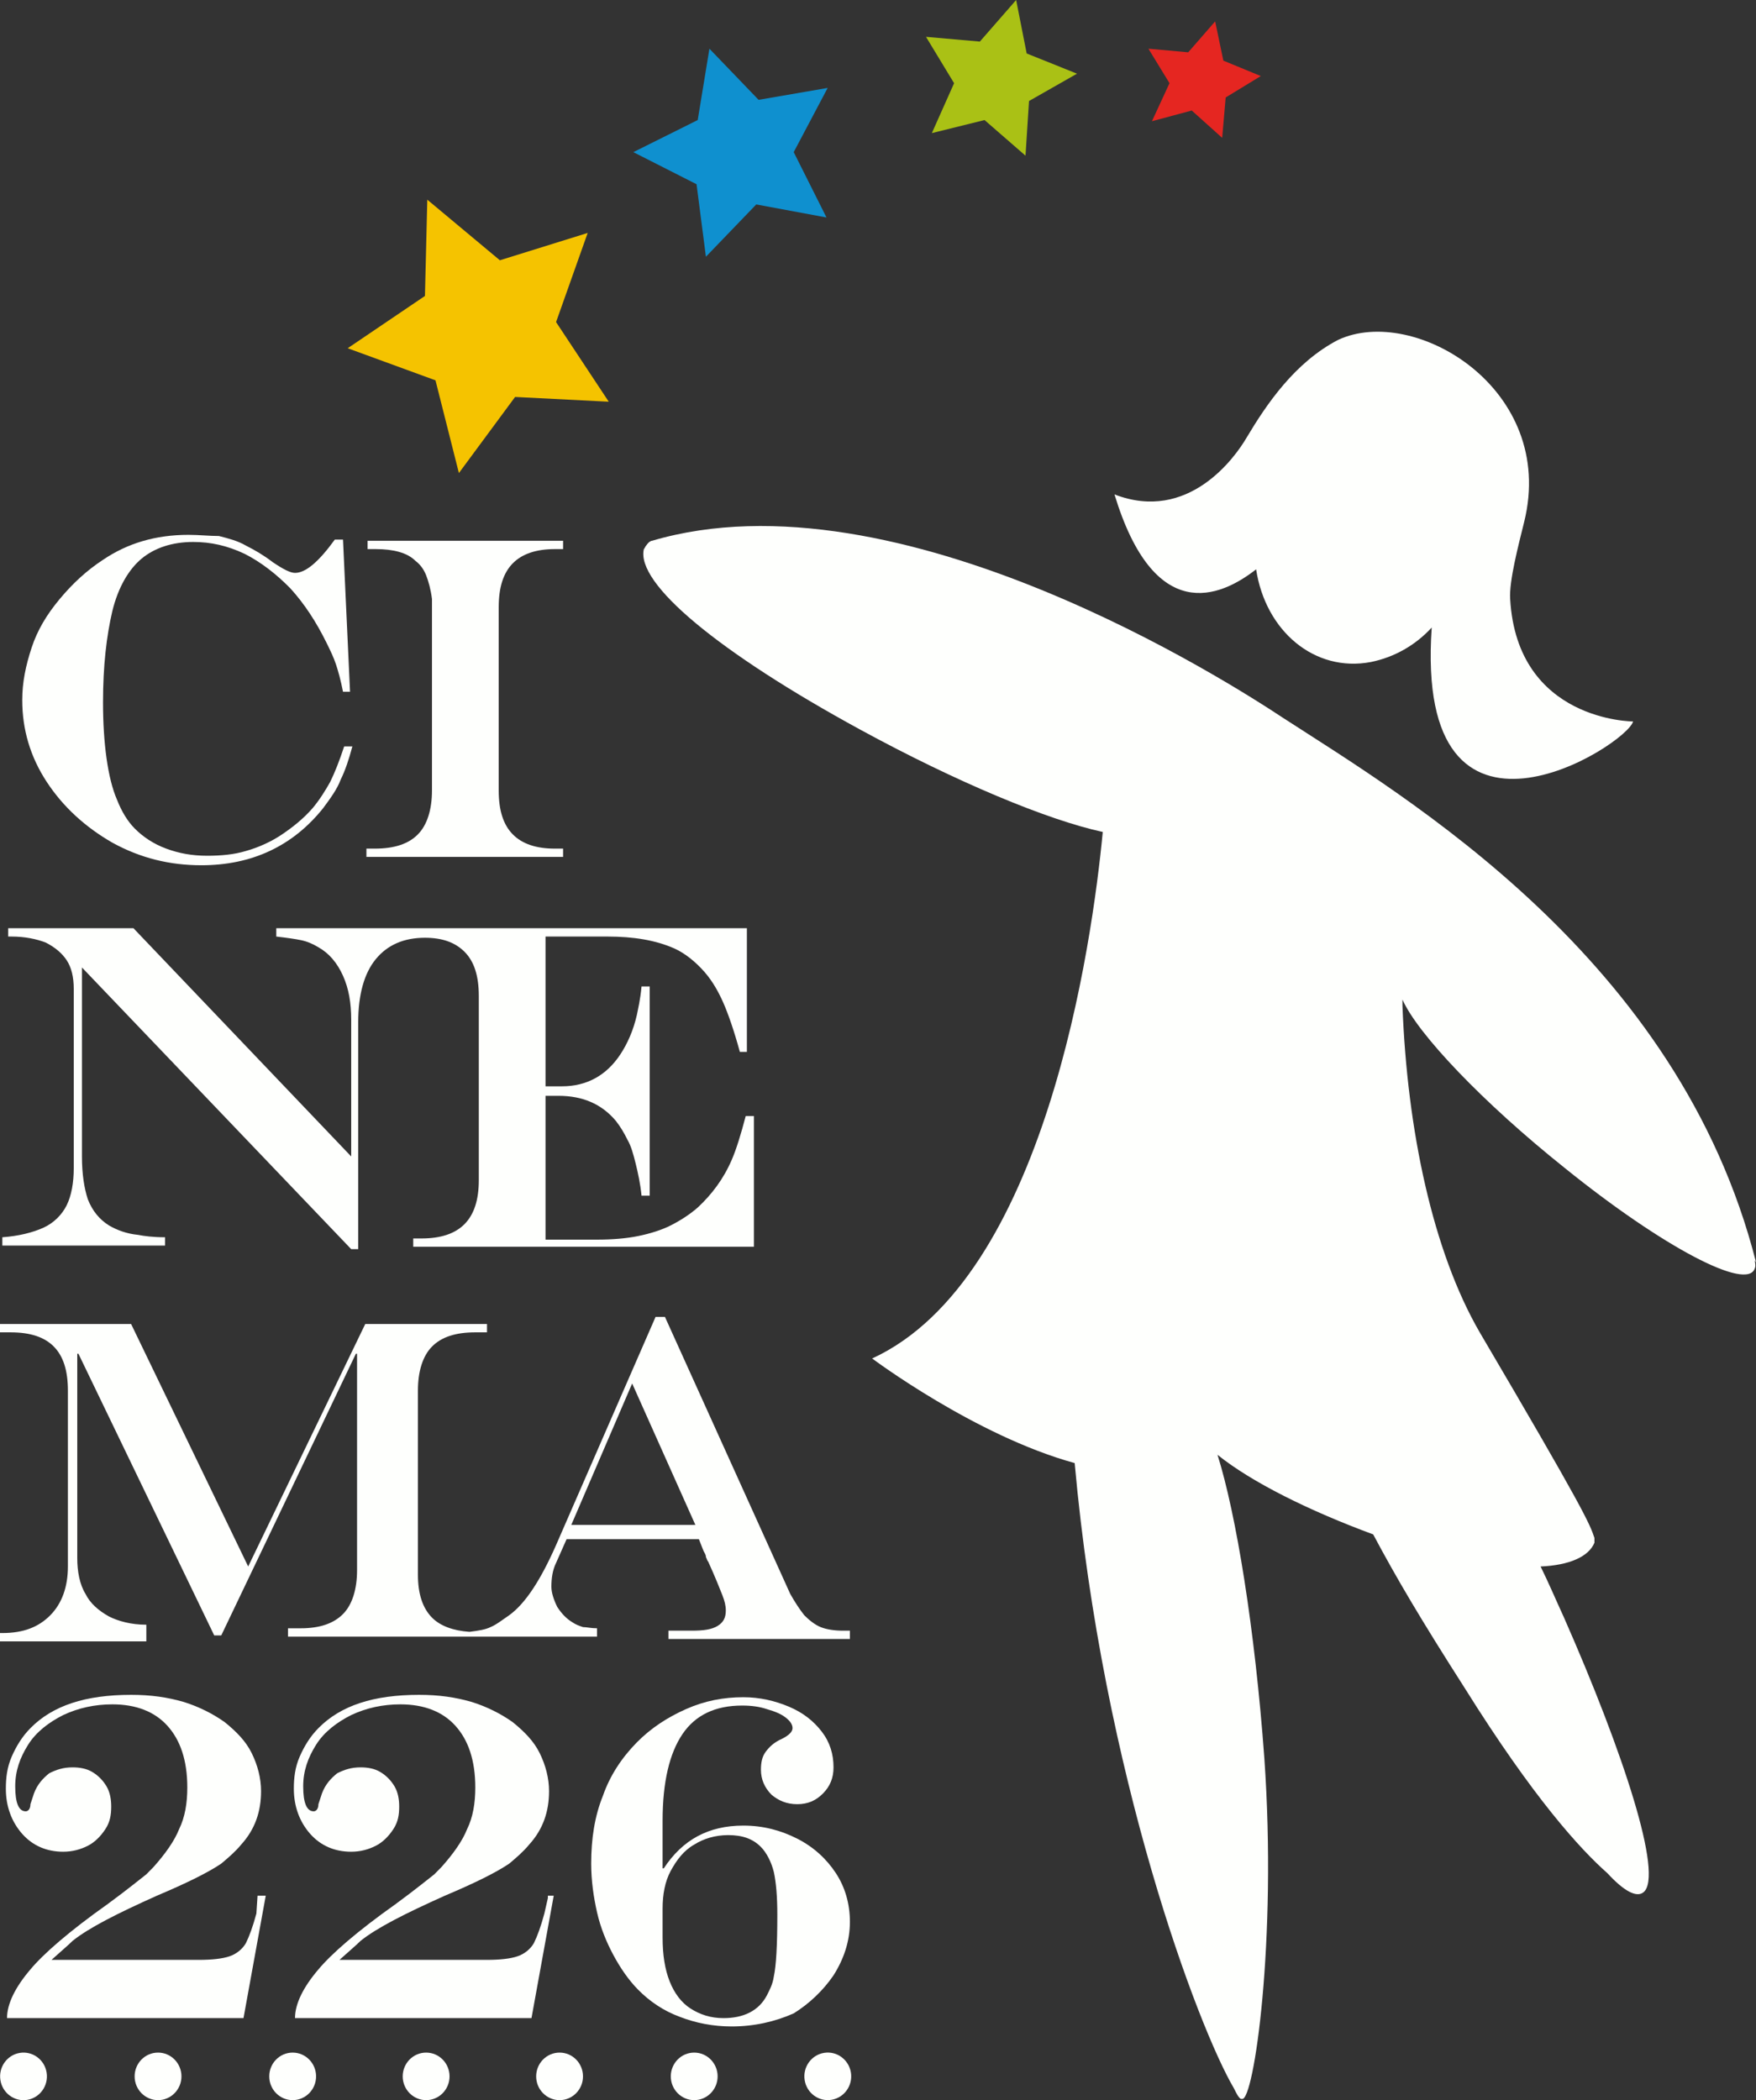 <svg width="51" height="61" viewBox="0 0 51 61" fill="none" xmlns="http://www.w3.org/2000/svg">
<rect x="0" y="0" width="51" height="61" fill="#333333" stroke="none"/>
<g clip-path="url(#clip0)">
<path d="M3.264 24.476C4.08 24.925 4.93 25.132 5.848 25.132C7.31 25.132 8.5 24.58 9.384 23.475C9.588 23.199 9.792 22.923 9.894 22.646C10.03 22.37 10.132 22.059 10.234 21.68H9.996C9.86 22.094 9.724 22.439 9.588 22.715C9.452 22.957 9.282 23.233 9.078 23.475C8.806 23.786 8.5 24.027 8.194 24.234C7.888 24.442 7.514 24.614 7.14 24.718C6.8 24.821 6.426 24.856 6.018 24.856C5.576 24.856 5.202 24.787 4.828 24.649C4.454 24.511 4.148 24.303 3.91 24.062C3.706 23.855 3.536 23.578 3.4 23.233C3.264 22.923 3.162 22.508 3.094 22.025C3.026 21.542 2.992 20.989 2.992 20.402C2.992 19.332 3.094 18.469 3.264 17.744C3.434 17.054 3.74 16.536 4.114 16.225C4.488 15.915 4.998 15.742 5.61 15.742C6.12 15.742 6.596 15.846 7.106 16.087C7.582 16.329 8.024 16.674 8.432 17.088C8.84 17.537 9.18 18.055 9.486 18.676C9.588 18.884 9.69 19.091 9.758 19.298C9.826 19.505 9.894 19.747 9.962 20.092H10.166L9.962 15.673H9.724C9.248 16.329 8.874 16.64 8.568 16.64C8.432 16.64 8.228 16.536 7.922 16.329C7.65 16.122 7.412 15.984 7.14 15.846C6.902 15.707 6.63 15.639 6.358 15.569C6.086 15.569 5.78 15.535 5.474 15.535C4.522 15.535 3.706 15.777 2.992 16.26C2.516 16.571 2.108 16.95 1.734 17.399C1.36 17.848 1.088 18.297 0.918 18.814C0.748 19.332 0.646 19.816 0.646 20.333C0.646 21.197 0.884 21.991 1.36 22.715C1.836 23.44 2.482 24.027 3.264 24.476Z" fill="#FEFFFD"/>
<path d="M14.892 16.363C15.164 16.087 15.572 15.949 16.116 15.949H16.354V15.707H10.676V15.949H10.914C11.424 15.949 11.832 16.053 12.07 16.294C12.206 16.398 12.308 16.536 12.376 16.709C12.444 16.881 12.512 17.123 12.546 17.399C12.546 18.124 12.546 19.263 12.546 20.817C12.546 21.197 12.546 21.473 12.546 21.68C12.546 21.852 12.546 22.059 12.546 22.267C12.546 22.474 12.546 22.715 12.546 22.957C12.546 23.509 12.41 23.958 12.138 24.234C11.866 24.511 11.458 24.649 10.88 24.649H10.642V24.89H16.354V24.649H16.116C15.572 24.649 15.164 24.511 14.892 24.234C14.62 23.958 14.484 23.544 14.484 22.957V17.641C14.484 17.054 14.62 16.64 14.892 16.363Z" fill="#FEFFFD"/>
<path d="M4.794 35.937C4.454 35.937 4.182 35.903 4.012 35.868C3.672 35.834 3.4 35.73 3.162 35.592C2.89 35.419 2.686 35.178 2.55 34.832C2.448 34.522 2.38 34.107 2.38 33.59V28.101L10.2 36.282H10.404V29.689C10.404 28.895 10.574 28.273 10.914 27.859C11.254 27.445 11.73 27.238 12.342 27.238C12.852 27.238 13.226 27.376 13.498 27.652C13.77 27.928 13.906 28.342 13.906 28.929V34.28C13.906 35.419 13.362 35.972 12.24 35.972H12.002V36.213H21.896V32.416H21.658C21.522 32.934 21.386 33.383 21.25 33.693C21.012 34.245 20.672 34.694 20.264 35.074C20.026 35.281 19.754 35.454 19.482 35.592C19.21 35.73 18.87 35.834 18.53 35.903C18.19 35.972 17.782 36.006 17.34 36.006H15.844V31.829H16.218C16.932 31.829 17.476 32.071 17.884 32.554C18.02 32.727 18.122 32.899 18.224 33.106C18.326 33.279 18.394 33.521 18.462 33.797C18.53 34.073 18.598 34.384 18.632 34.729H18.87V28.653H18.632C18.598 29.033 18.53 29.309 18.496 29.482C18.394 29.93 18.224 30.31 18.02 30.621C17.612 31.242 17.034 31.553 16.32 31.553H15.844V27.203H17.646C18.394 27.203 19.04 27.307 19.584 27.548C19.89 27.686 20.196 27.928 20.468 28.239C20.706 28.515 20.876 28.826 21.012 29.136C21.148 29.447 21.318 29.93 21.488 30.552H21.692V26.961H12.546H12.002H8.024V27.203C8.33 27.238 8.568 27.272 8.738 27.307C8.908 27.341 9.078 27.41 9.248 27.514C9.554 27.686 9.792 27.963 9.962 28.342C10.132 28.722 10.2 29.136 10.2 29.62V33.59L3.876 26.961H0.238V27.203H0.34C0.714 27.203 1.054 27.272 1.326 27.376C1.598 27.514 1.802 27.686 1.938 27.893C2.074 28.101 2.142 28.377 2.142 28.722V33.935C2.142 34.349 2.074 34.729 1.938 35.005C1.802 35.281 1.564 35.523 1.258 35.661C0.952 35.799 0.544 35.903 0.068 35.937V36.179H4.794V35.937Z" fill="#FEFFFD"/>
<path d="M4.25 47.191C3.808 47.191 3.434 47.088 3.162 46.95C2.856 46.777 2.618 46.57 2.482 46.294C2.312 46.018 2.244 45.638 2.244 45.258V39.32H2.278L6.222 47.502H6.426L10.336 39.32H10.37V45.603C10.37 46.156 10.234 46.605 9.962 46.881C9.69 47.157 9.282 47.295 8.738 47.295H8.364V47.537H13.702H14.246H17.34V47.295C17.17 47.295 17.034 47.26 16.932 47.26C16.83 47.226 16.728 47.191 16.626 47.122C16.456 47.019 16.32 46.881 16.184 46.674C16.082 46.466 16.014 46.259 16.014 46.087C16.014 45.845 16.048 45.603 16.15 45.396L16.456 44.706H20.298L20.434 45.051C20.468 45.12 20.502 45.155 20.502 45.224C20.536 45.293 20.536 45.327 20.57 45.362C20.774 45.81 20.91 46.156 20.978 46.328C21.046 46.501 21.08 46.639 21.08 46.777C21.08 46.984 21.012 47.122 20.842 47.226C20.672 47.33 20.434 47.364 20.094 47.364H19.414V47.606H24.684V47.364H24.48C24.242 47.364 24.004 47.33 23.834 47.26C23.664 47.191 23.494 47.053 23.358 46.915C23.222 46.743 23.086 46.535 22.95 46.294L19.312 38.25H19.04L16.15 44.878C15.708 45.88 15.266 46.57 14.79 46.915C14.586 47.053 14.416 47.191 14.246 47.26C14.11 47.33 13.906 47.364 13.634 47.398C13.158 47.364 12.784 47.226 12.546 46.984C12.274 46.708 12.138 46.294 12.138 45.742V40.391C12.138 39.838 12.274 39.389 12.546 39.113C12.818 38.837 13.226 38.699 13.804 38.699H14.144V38.457H10.608L7.208 45.5L3.808 38.457H0V38.699H0.306C0.884 38.699 1.292 38.837 1.564 39.113C1.836 39.389 1.972 39.804 1.972 40.391V45.5C1.972 46.087 1.802 46.57 1.462 46.915C1.122 47.26 0.68 47.433 0.068 47.433H0V47.675H4.25V47.191ZM18.36 40.184L20.196 44.292H16.592L18.36 40.184Z" fill="#FEFFFD"/>
<path d="M7.446 55.58C7.344 55.96 7.242 56.236 7.14 56.443C7.038 56.616 6.868 56.754 6.664 56.823C6.46 56.892 6.154 56.926 5.78 56.926H1.496C1.802 56.65 2.006 56.478 2.108 56.374C2.584 55.994 3.4 55.58 4.556 55.062C5.372 54.717 6.018 54.406 6.426 54.13C6.63 53.958 6.834 53.785 7.004 53.578C7.412 53.129 7.582 52.611 7.582 52.024C7.582 51.645 7.48 51.265 7.31 50.92C7.14 50.574 6.868 50.298 6.528 50.022C6.188 49.78 5.78 49.573 5.338 49.435C4.862 49.297 4.386 49.228 3.808 49.228C2.482 49.228 1.53 49.539 0.884 50.195C0.646 50.436 0.476 50.712 0.34 51.023C0.204 51.334 0.17 51.645 0.17 51.955C0.17 52.473 0.34 52.922 0.646 53.267C0.952 53.612 1.36 53.785 1.836 53.785C2.108 53.785 2.346 53.716 2.55 53.612C2.754 53.509 2.924 53.336 3.06 53.129C3.196 52.922 3.23 52.715 3.23 52.473C3.23 52.266 3.196 52.059 3.094 51.886C2.992 51.714 2.856 51.575 2.686 51.472C2.516 51.368 2.312 51.334 2.108 51.334C1.836 51.334 1.632 51.403 1.428 51.507C1.258 51.645 1.088 51.817 0.986 52.093C0.952 52.197 0.918 52.3 0.884 52.404C0.884 52.542 0.816 52.611 0.748 52.611C0.544 52.611 0.442 52.37 0.442 51.886C0.442 51.437 0.578 51.058 0.816 50.678C1.054 50.298 1.428 50.022 1.836 49.815C2.278 49.608 2.754 49.504 3.264 49.504C3.944 49.504 4.488 49.711 4.862 50.126C5.236 50.54 5.44 51.127 5.44 51.921C5.44 52.37 5.372 52.784 5.202 53.129C5.066 53.474 4.794 53.854 4.454 54.234C4.42 54.268 4.386 54.303 4.352 54.337C4.318 54.372 4.284 54.406 4.25 54.441C4.114 54.544 3.74 54.855 3.128 55.304C2.006 56.098 1.258 56.754 0.884 57.203C0.442 57.72 0.204 58.204 0.204 58.618H7.072L7.718 55.062H7.48L7.446 55.58Z" fill="#FEFFFD"/>
<path d="M15.912 55.131L15.81 55.58C15.708 55.96 15.606 56.236 15.504 56.443C15.402 56.616 15.232 56.754 15.028 56.823C14.824 56.892 14.518 56.926 14.144 56.926H9.86C10.166 56.65 10.37 56.478 10.472 56.374C10.948 55.994 11.764 55.58 12.92 55.062C13.736 54.717 14.382 54.406 14.79 54.13C14.994 53.958 15.198 53.785 15.368 53.578C15.776 53.129 15.946 52.611 15.946 52.024C15.946 51.645 15.844 51.265 15.674 50.92C15.504 50.574 15.232 50.298 14.892 50.022C14.552 49.78 14.144 49.573 13.702 49.435C13.226 49.297 12.75 49.228 12.172 49.228C10.846 49.228 9.894 49.539 9.248 50.195C9.01 50.436 8.84 50.712 8.704 51.023C8.568 51.334 8.534 51.645 8.534 51.955C8.534 52.473 8.704 52.922 9.01 53.267C9.316 53.612 9.724 53.785 10.2 53.785C10.472 53.785 10.71 53.716 10.914 53.612C11.118 53.509 11.288 53.336 11.424 53.129C11.56 52.922 11.594 52.715 11.594 52.473C11.594 52.266 11.56 52.059 11.458 51.886C11.356 51.714 11.22 51.575 11.05 51.472C10.88 51.368 10.676 51.334 10.472 51.334C10.2 51.334 9.996 51.403 9.792 51.507C9.622 51.645 9.452 51.817 9.35 52.093C9.316 52.197 9.282 52.3 9.248 52.404C9.248 52.542 9.18 52.611 9.112 52.611C8.908 52.611 8.806 52.37 8.806 51.886C8.806 51.437 8.942 51.058 9.18 50.678C9.418 50.298 9.792 50.022 10.2 49.815C10.642 49.608 11.118 49.504 11.628 49.504C12.308 49.504 12.852 49.711 13.226 50.126C13.6 50.54 13.804 51.127 13.804 51.921C13.804 52.37 13.736 52.784 13.566 53.129C13.43 53.474 13.158 53.854 12.818 54.234C12.784 54.268 12.75 54.303 12.716 54.337C12.682 54.372 12.648 54.406 12.614 54.441C12.478 54.544 12.104 54.855 11.492 55.304C10.37 56.098 9.622 56.754 9.248 57.203C8.806 57.72 8.568 58.204 8.568 58.618H15.436L16.082 55.062H15.912V55.131Z" fill="#FEFFFD"/>
<path d="M24.208 57.375C24.514 56.892 24.684 56.374 24.684 55.822C24.684 55.304 24.548 54.821 24.276 54.406C24.004 53.992 23.63 53.647 23.154 53.405C22.678 53.164 22.168 53.026 21.59 53.026C20.57 53.026 19.822 53.44 19.278 54.268H19.244V52.887C19.244 51.748 19.448 50.92 19.822 50.367C20.196 49.815 20.774 49.539 21.556 49.539C21.828 49.539 22.066 49.573 22.27 49.642C22.508 49.711 22.678 49.78 22.814 49.884C22.95 49.988 23.018 50.091 23.018 50.195C23.018 50.298 22.916 50.402 22.712 50.505C22.474 50.609 22.338 50.747 22.236 50.885C22.134 51.023 22.1 51.196 22.1 51.403C22.1 51.679 22.202 51.921 22.406 52.128C22.61 52.3 22.848 52.404 23.154 52.404C23.46 52.404 23.698 52.3 23.902 52.093C24.106 51.886 24.208 51.645 24.208 51.334C24.208 50.954 24.106 50.609 23.868 50.298C23.63 49.988 23.324 49.746 22.916 49.573C22.508 49.401 22.066 49.297 21.59 49.297C21.012 49.297 20.468 49.401 19.924 49.642C19.38 49.884 18.904 50.195 18.496 50.609C18.054 51.058 17.714 51.576 17.51 52.162C17.272 52.749 17.17 53.405 17.17 54.13C17.17 54.614 17.238 55.097 17.34 55.546C17.442 55.994 17.612 56.409 17.816 56.788C18.02 57.168 18.258 57.513 18.53 57.789C18.87 58.135 19.278 58.411 19.754 58.584C20.196 58.756 20.706 58.86 21.25 58.86C21.896 58.86 22.508 58.722 23.052 58.48C23.494 58.204 23.902 57.824 24.208 57.375ZM22.474 57.41C22.44 57.651 22.338 57.824 22.27 57.962C22.032 58.411 21.59 58.618 21.012 58.618C20.638 58.618 20.332 58.514 20.06 58.342C19.788 58.169 19.584 57.893 19.448 57.548C19.312 57.203 19.244 56.788 19.244 56.27V55.442C19.244 55.028 19.312 54.648 19.482 54.337C19.652 54.027 19.856 53.75 20.162 53.578C20.434 53.405 20.774 53.302 21.148 53.302C21.556 53.302 21.862 53.405 22.1 53.647C22.27 53.819 22.406 54.096 22.474 54.372C22.542 54.682 22.576 55.097 22.576 55.615C22.576 56.512 22.542 57.099 22.474 57.41Z" fill="#FEFFFD"/>
<path d="M0.792 60.992C1.163 60.93 1.414 60.576 1.354 60.199C1.294 59.823 0.945 59.567 0.574 59.628C0.203 59.69 -0.048 60.044 0.012 60.42C0.072 60.797 0.421 61.053 0.792 60.992Z" fill="#FEFFFD"/>
<path d="M4.59 61C4.965 61 5.27 60.691 5.27 60.31C5.27 59.928 4.965 59.619 4.59 59.619C4.214 59.619 3.91 59.928 3.91 60.31C3.91 60.691 4.214 61 4.59 61Z" fill="#FEFFFD"/>
<path d="M8.5 61C8.875 61 9.18 60.691 9.18 60.31C9.18 59.928 8.875 59.619 8.5 59.619C8.124 59.619 7.82 59.928 7.82 60.31C7.82 60.691 8.124 61 8.5 61Z" fill="#FEFFFD"/>
<path d="M12.376 61C12.752 61 13.056 60.691 13.056 60.31C13.056 59.928 12.752 59.619 12.376 59.619C12.001 59.619 11.696 59.928 11.696 60.31C11.696 60.691 12.001 61 12.376 61Z" fill="#FEFFFD"/>
<path d="M16.252 61C16.628 61 16.932 60.691 16.932 60.31C16.932 59.928 16.628 59.619 16.252 59.619C15.877 59.619 15.572 59.928 15.572 60.31C15.572 60.691 15.877 61 16.252 61Z" fill="#FEFFFD"/>
<path d="M20.162 61C20.537 61 20.842 60.691 20.842 60.31C20.842 59.928 20.537 59.619 20.162 59.619C19.786 59.619 19.482 59.928 19.482 60.31C19.482 60.691 19.786 61 20.162 61Z" fill="#FEFFFD"/>
<path d="M24.15 60.99C24.521 60.929 24.773 60.575 24.713 60.198C24.652 59.822 24.303 59.566 23.933 59.627C23.562 59.688 23.31 60.043 23.37 60.419C23.43 60.796 23.78 61.051 24.15 60.99Z" fill="#FEFFFD"/>
<path d="M13.328 13.74L14.96 11.53L17.68 11.668L16.15 9.355L17.068 6.766L14.518 7.56L12.41 5.8L12.342 8.596L10.098 10.115L12.648 11.047L13.328 13.74Z" fill="#F5C300"/>
<path d="M20.502 7.457L21.964 5.938L24.004 6.317L23.052 4.419L24.038 2.554L22.032 2.9L20.604 1.415L20.264 3.487L18.394 4.419L20.23 5.351L20.502 7.457Z" fill="#0F90CF"/>
<path d="M29.512 0L28.458 1.208L26.894 1.07L27.71 2.417L27.064 3.866L28.594 3.487L29.784 4.522L29.886 2.934L31.28 2.14L29.818 1.553L29.512 0Z" fill="#AAC115"/>
<path d="M35.53 1.761L35.292 0.621L34.51 1.519L33.354 1.415L33.966 2.416L33.456 3.521L34.612 3.21L35.496 4.004L35.598 2.831L36.618 2.209L35.53 1.761Z" fill="#E52621"/>
<path d="M36.482 16.536C36.754 18.331 38.182 19.539 39.814 19.229C40.494 19.091 41.106 18.745 41.582 18.227C41.072 25.581 47.26 21.645 47.43 20.955C47.43 20.955 44.064 20.955 43.86 17.399C43.826 16.881 44.098 15.845 44.268 15.155C45.22 11.289 41.072 8.838 38.862 9.873C37.604 10.529 36.788 11.737 36.21 12.704C35.87 13.291 34.51 15.19 32.368 14.361C33.524 18.159 35.428 17.364 36.482 16.536Z" fill="#FEFFFD"/>
<path d="M51 36.662C48.756 27.825 40.834 23.164 37.264 20.851C35.802 19.885 26.078 13.602 18.938 15.707C18.904 15.707 18.836 15.742 18.768 15.845C18.734 15.88 18.734 15.915 18.7 15.949C18.462 16.95 20.876 18.953 24.99 21.196C27.778 22.715 30.43 23.82 32.028 24.165C31.722 27.376 30.362 37.145 25.33 39.458C25.33 39.458 28.322 41.702 31.212 42.496C32.028 51.576 34.816 58.929 35.836 60.655C35.904 60.793 35.972 60.931 36.04 60.965C36.04 60.965 36.04 60.965 36.074 60.965C36.414 61.035 37.094 56.374 36.72 51.058C36.448 47.329 35.904 43.981 35.36 42.255C36.346 43.049 38.012 43.877 39.882 44.568C40.562 45.845 41.276 47.053 42.534 49.021C44.54 52.231 45.9 53.716 46.682 54.406C47.158 54.924 47.532 55.131 47.736 54.959C48.314 54.475 47.158 50.92 45.424 46.984C45.186 46.466 44.982 45.983 44.744 45.5C45.56 45.465 46.138 45.224 46.308 44.809C46.308 44.775 46.308 44.706 46.308 44.637C46.308 44.637 46.308 44.637 46.308 44.671C46.172 44.257 46.002 43.843 42.976 38.699C41.616 36.352 40.868 32.83 40.732 29.206C40.732 29.136 40.732 29.067 40.732 29.033C41.174 30.034 43.078 32.036 45.458 33.935C48.28 36.213 50.762 37.525 50.966 36.835C51 36.766 50.966 36.662 50.966 36.593C50.966 36.628 51 36.662 51 36.662Z" fill="#FEFFFD"/>
</g>
<defs>
<clipPath id="clip0">
<rect width="51" height="61" fill="white"/>
</clipPath>
</defs>
</svg>
